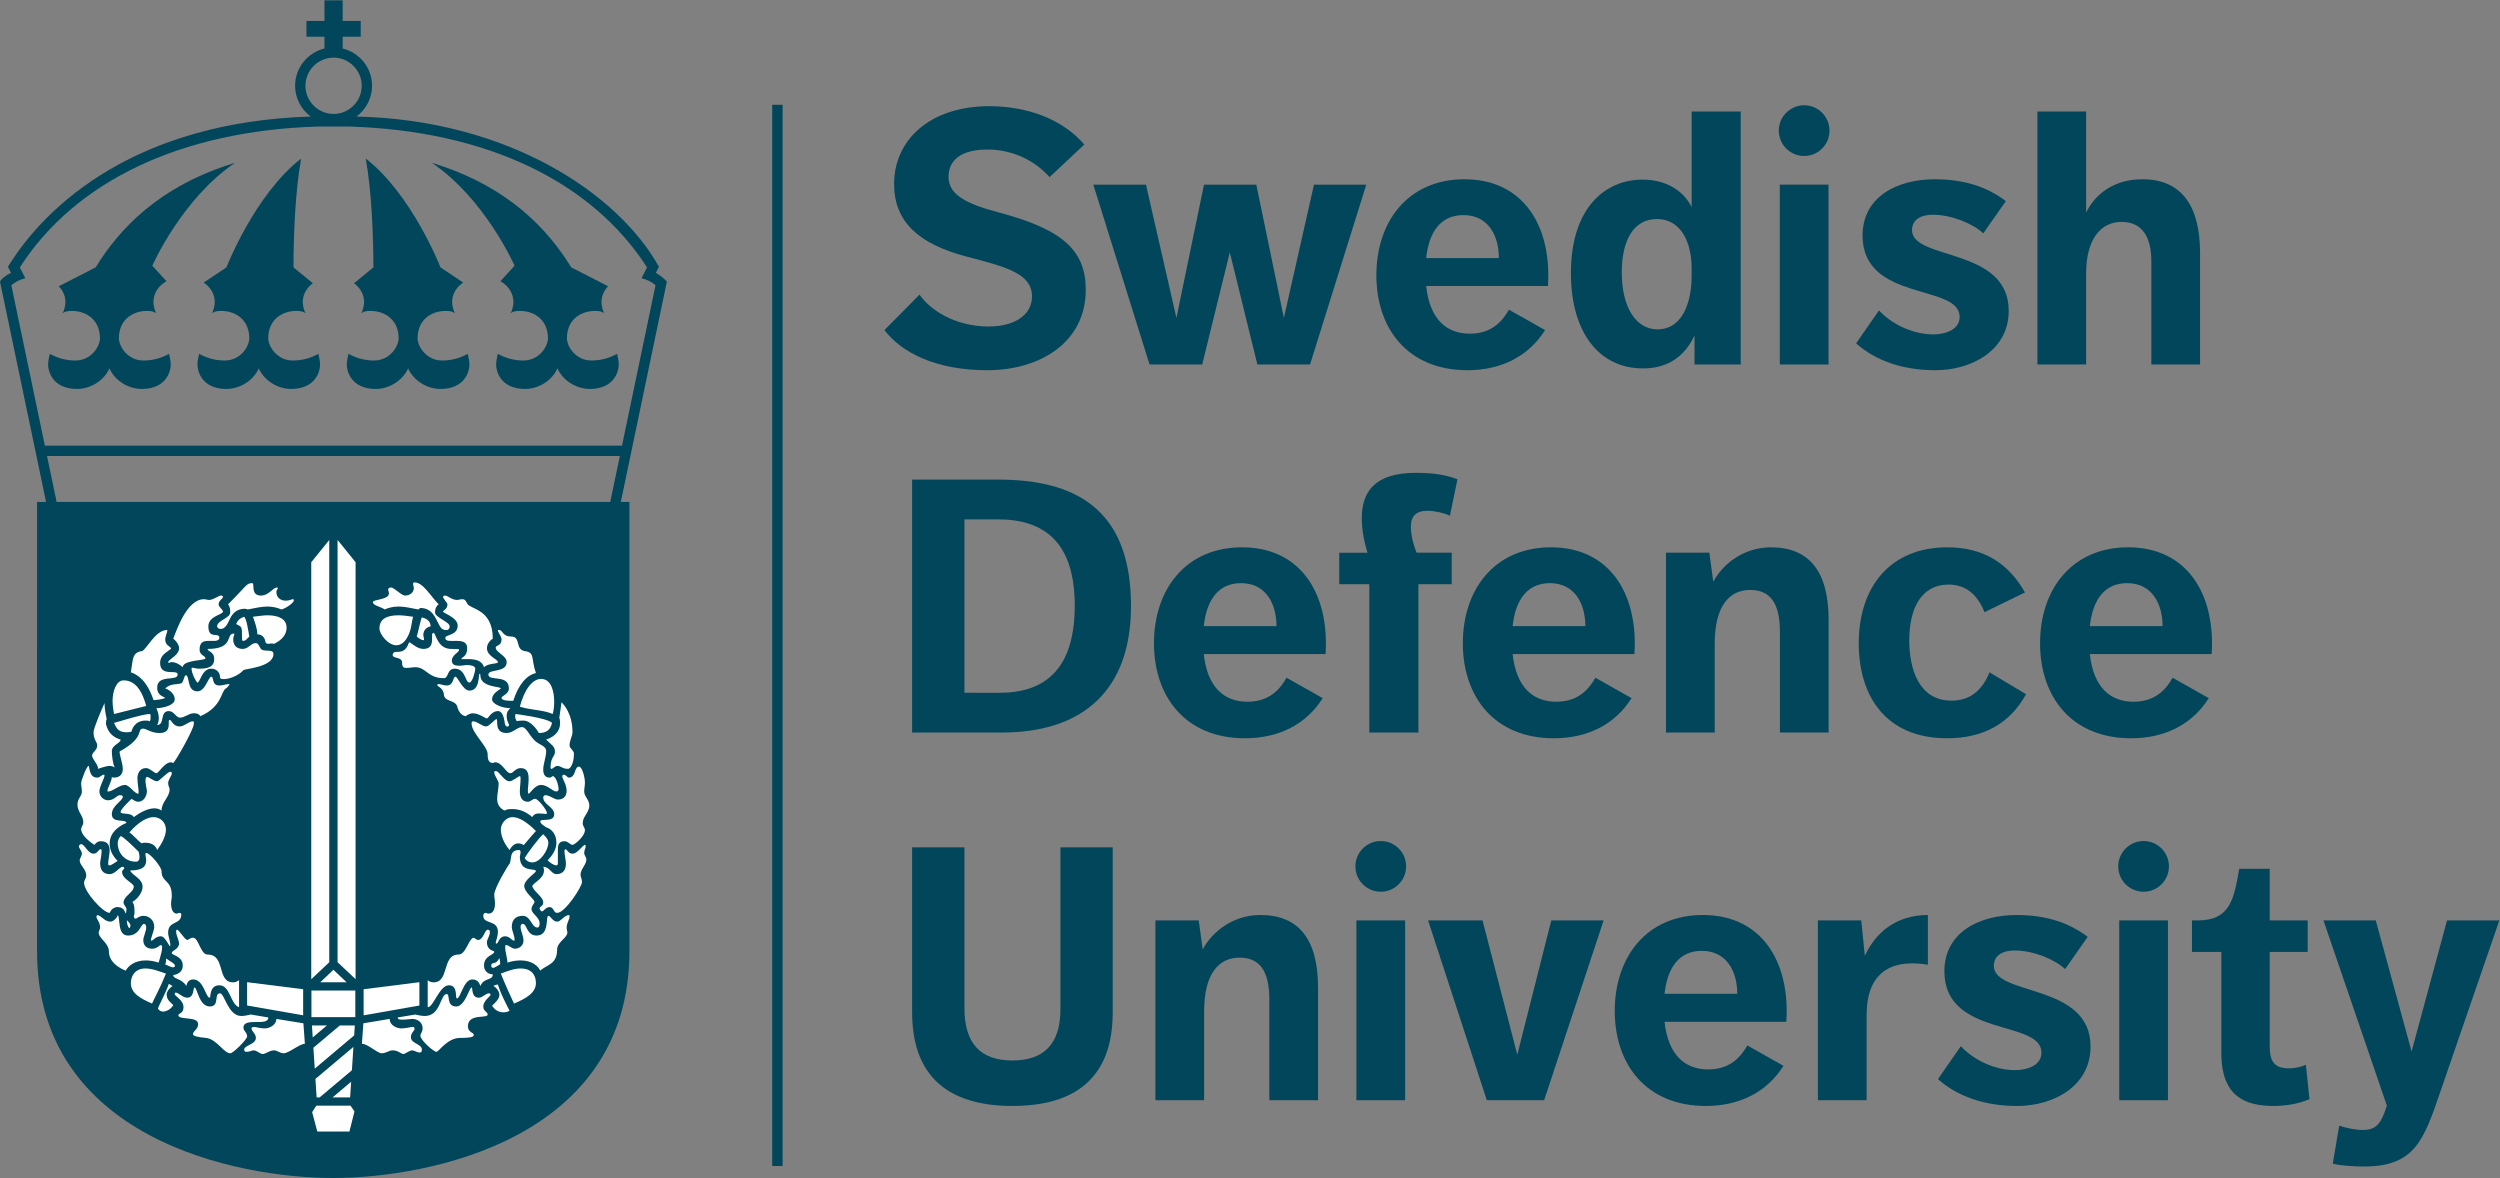 <?xml version="1.0" encoding="UTF-8" standalone="no"?>
<svg
   xmlns:dc="http://purl.org/dc/elements/1.1/"
   xmlns:cc="http://creativecommons.org/ns#"
   xmlns:rdf="http://www.w3.org/1999/02/22-rdf-syntax-ns#"
   xmlns:svg="http://www.w3.org/2000/svg"
   xmlns="http://www.w3.org/2000/svg"
   viewBox="0 0 455.773 214.76"
   height="214.76"
   width="455.773"
   xml:space="preserve"
   id="svg2"
   version="1.1"><rect x="0" y="0" width="455.773" height="214.76" fill="#808080" stroke="none"/><defs
     id="defs6" /><g
     transform="matrix(1.333,0,0,-1.333,0,214.76)"
     id="g10"><g
       transform="scale(0.1)"
       id="g12"><path
         id="path14"
         style="fill:#01465A;fill-opacity:1;fill-rule:nonzero;stroke:none"
         d="m 1257.59,1208.16 c 14.7,-21.55 49.49,-43.61 94.56,-43.61 35.28,0 59.28,15.68 59.28,41.16 0,30.87 -34.29,40.18 -89.17,54.39 -65.16,17.15 -99.45,47.03 -99.45,99.46 0,59.28 48.01,106.32 130.32,106.32 50.96,0 99.46,-17.15 129.84,-52.43 l -47.53,-44.58 c -19.1,21.56 -48.99,37.73 -85.24,37.73 -37.24,0 -52.93,-15.68 -52.93,-37.24 0,-23.52 21.56,-36.26 67.62,-48.51 89.66,-23.51 120.05,-52.92 120.05,-106.31 0,-71.06 -61.74,-109.76 -134.74,-109.76 -69.58,0 -116.62,23.52 -140.62,54.88 l 48.01,48.5" /><path
         id="path16"
         style="fill:#01465A;fill-opacity:1;fill-rule:nonzero;stroke:none"
         d="m 1495.27,1358.58 h 72.02 l 41.65,-182.26 37.72,182.26 h 71.53 l 37.73,-182.26 41.16,182.26 h 71.53 l -76.92,-245.96 h -72.02 l -37.73,153.36 -37.73,-153.36 h -72.02 l -76.92,245.96" /><path
         id="path18"
         style="fill:#01465A;fill-opacity:1;fill-rule:nonzero;stroke:none"
         d="m 1950.49,1258.13 h 99.46 c 0,30.87 -14.69,58.8 -48.5,58.8 -30.38,0 -47.03,-22.05 -50.96,-58.8 z m 0,-38.21 c 4.91,-45.56 27.93,-65.16 59.77,-65.16 24.02,0 41.16,10.78 53.41,32.83 l 49.48,-27.93 c -22.53,-35.77 -59.77,-54.88 -106.31,-54.88 -81.34,0 -124.44,56.84 -124.44,129.85 0,73.97 43.59,131.3 120.52,131.3 74.47,0 114.65,-54.88 114.65,-131.8 0,-8.33 -0.49,-12.25 -0.49,-14.21 h -166.59" /><path
         id="path20"
         style="fill:#01465A;fill-opacity:1;fill-rule:nonzero;stroke:none"
         d="m 2313.59,1244.42 c 0,33.8 -13.72,67.12 -47.53,67.12 -32.34,0 -48.01,-29.88 -48.01,-73 0,-47.52 19.11,-77.9 48.99,-77.9 32.34,0 46.55,33.8 46.55,73.49 z m 3.91,-92.12 c -13.21,-28.41 -36.25,-45.07 -70.54,-45.07 -59.29,0 -98.48,48.51 -98.48,130.33 0,90.15 47.52,127.88 97.98,127.88 34.31,0 57.34,-17.15 67.13,-37.73 v 130.82 h 67.12 v -345.91 h -63.21 v 39.68" /><path
         id="path22"
         style="fill:#01465A;fill-opacity:1;fill-rule:nonzero;stroke:none"
         d="m 2569.89,1186.61 c 15.19,-17.15 44.59,-32.83 73.99,-32.83 17.63,0 36.25,6.86 36.25,24.01 0,45.57 -132.78,20.09 -132.78,111.21 0,53.41 48.02,76.93 98.49,76.93 41.16,0 72.51,-10.78 97.49,-29.89 l -30.87,-44.09 c -13.21,12.73 -42.62,25.47 -69.07,25.47 -15.2,0 -28.42,-5.88 -28.42,-21.06 0,-41.65 132.28,-23.04 132.28,-110.25 0,-54.88 -51.44,-81.33 -100.43,-81.33 -44.1,0 -81.34,12.74 -108.29,36.75 l 31.36,45.08" /><path
         id="path24"
         style="fill:#01465A;fill-opacity:1;fill-rule:nonzero;stroke:none"
         d="m 2786.48,1458.53 h 66.64 v -138.17 c 11.76,24.5 37.24,45.57 76.93,45.57 53.89,0 78.88,-36.75 78.88,-100.93 v -152.38 h -66.63 v 141.11 c 0,34.29 -13.23,53.9 -40.67,53.9 -28.42,0 -48.51,-23.52 -48.51,-70.56 v -124.45 h -66.64 v 345.91" /><path
         id="path26"
         style="fill:#01465A;fill-opacity:1;fill-rule:nonzero;stroke:none"
         d="m 2434.15,1358.58 h 66.64 v -245.96 h -66.64 v 245.96" /><path
         id="path28"
         style="fill:#01465A;fill-opacity:1;fill-rule:nonzero;stroke:none"
         d="m 2467.47,1397.78 c 19.15,0 34.67,15.52 34.67,34.67 0,19.15 -15.52,34.67 -34.67,34.67 -19.15,0 -34.67,-15.52 -34.67,-34.67 0,-19.15 15.52,-34.67 34.67,-34.67" /><path
         id="path30"
         style="fill:#01465A;fill-opacity:1;fill-rule:nonzero;stroke:none"
         d="m 1367.51,663.633 c 80.84,0 102.4,55.847 102.4,119.051 0,62.714 -21.56,118.078 -104.36,118.078 H 1319 V 663.633 Z m -120.05,291.519 h 118.58 c 119.05,0 180.78,-52.918 180.78,-172.957 0,-114.16 -64.66,-172.957 -176.87,-172.957 h -122.49 v 345.914" /><path
         id="path32"
         style="fill:#01465A;fill-opacity:1;fill-rule:nonzero;stroke:none"
         d="m 1646.35,754.758 h 99.45 c 0,30.867 -14.69,58.797 -48.5,58.797 -30.37,0 -47.03,-22.051 -50.95,-58.797 z m 0,-38.215 c 4.9,-45.566 27.92,-65.164 59.77,-65.164 24.01,0 41.15,10.777 53.41,32.828 l 49.48,-27.93 c -22.53,-35.761 -59.77,-54.879 -106.31,-54.879 -81.34,0 -124.45,56.844 -124.45,129.84 0,73.985 43.59,131.317 120.52,131.317 74.48,0 114.65,-54.879 114.65,-131.801 0,-8.332 -0.49,-12.246 -0.49,-14.211 h -166.58" /><path
         id="path34"
         style="fill:#01465A;fill-opacity:1;fill-rule:nonzero;stroke:none"
         d="m 1872.75,812.078 h -41.15 v 43.121 h 38.71 c -5.4,16.66 -7.85,34.293 -7.85,47.035 0,33.317 14.7,62.223 73.98,62.223 24.02,0 41.16,-2.934 56.85,-8.816 L 1983,905.664 c -7.35,3.922 -21.57,6.859 -30.87,6.859 -14.22,0 -22.54,-6.371 -22.54,-21.558 0,-13.227 4.41,-27.93 7.84,-35.766 h 48.02 v -43.121 h -45.57 v -202.84 h -67.13 v 202.84" /><path
         id="path36"
         style="fill:#01465A;fill-opacity:1;fill-rule:nonzero;stroke:none"
         d="m 2068.76,754.758 h 99.46 c 0,30.867 -14.7,58.797 -48.5,58.797 -30.38,0 -47.03,-22.051 -50.96,-58.797 z m 0,-38.215 c 4.91,-45.566 27.93,-65.164 59.77,-65.164 24.02,0 41.16,10.777 53.41,32.828 l 49.48,-27.93 c -22.52,-35.761 -59.77,-54.879 -106.31,-54.879 -81.34,0 -124.44,56.844 -124.44,129.84 0,73.985 43.59,131.317 120.52,131.317 74.47,0 114.65,-54.879 114.65,-131.801 0,-8.332 -0.49,-12.246 -0.49,-14.211 h -166.59" /><path
         id="path38"
         style="fill:#01465A;fill-opacity:1;fill-rule:nonzero;stroke:none"
         d="m 2278.5,855.199 h 59.29 l 5.39,-39.683 c 13.72,25.476 42.62,47.039 78.88,47.039 53.41,0 78.88,-34.301 78.88,-99.469 V 609.238 h -66.62 v 137.688 c 0,40.664 -14.22,57.32 -40.68,57.32 -27.92,0 -48.5,-21.07 -48.5,-73.492 V 609.238 h -66.64 v 245.961" /><path
         id="path40"
         style="fill:#01465A;fill-opacity:1;fill-rule:nonzero;stroke:none"
         d="m 2770.95,661.672 c -22.54,-41.156 -59.78,-60.274 -107.79,-60.274 -84.27,0 -121.01,57.821 -121.01,129.84 0,77.903 43.59,131.317 121.01,131.317 49.97,0 83.78,-22.051 106.32,-61.746 l -55.37,-26.942 c -10.29,25.965 -27.43,37.723 -48.99,37.723 -37.73,0 -53.9,-32.82 -53.9,-76.426 0,-38.223 12.74,-82.312 57.81,-82.312 25.97,0 42.14,14.699 51.94,38.699 l 49.98,-29.879" /><path
         id="path42"
         style="fill:#01465A;fill-opacity:1;fill-rule:nonzero;stroke:none"
         d="m 2858.2,754.758 h 99.46 c 0,30.867 -14.69,58.797 -48.5,58.797 -30.38,0 -47.03,-22.051 -50.96,-58.797 z m 0,-38.215 c 4.91,-45.566 27.93,-65.164 59.77,-65.164 24.02,0 41.16,10.777 53.41,32.828 l 49.48,-27.93 c -22.53,-35.761 -59.77,-54.879 -106.31,-54.879 -81.34,0 -124.44,56.844 -124.44,129.84 0,73.985 43.59,131.317 120.52,131.317 74.47,0 114.65,-54.879 114.65,-131.801 0,-8.332 -0.49,-12.246 -0.49,-14.211 H 2858.2" /><path
         id="path44"
         style="fill:#01465A;fill-opacity:1;fill-rule:nonzero;stroke:none"
         d="M 1247.46,452.281 H 1319 v -220 c 0,-50.461 24.01,-71.531 65.65,-71.531 41.65,0 65.66,21.07 65.66,70.059 v 221.472 h 71.53 v -225.39 c 0,-53.891 -17.65,-128.371 -137.19,-128.371 -119.54,0 -137.19,74.969 -137.19,128.371 v 225.39" /><path
         id="path46"
         style="fill:#01465A;fill-opacity:1;fill-rule:nonzero;stroke:none"
         d="m 1580.2,352.32 h 59.28 l 5.4,-39.679 c 13.71,25.468 42.62,47.039 78.87,47.039 53.41,0 78.89,-34.309 78.89,-99.469 V 106.371 H 1736 v 137.668 c 0,40.672 -14.21,57.332 -40.66,57.332 -27.92,0 -48.5,-21.07 -48.5,-73.5 v -121.5 H 1580.2 V 352.32" /><path
         id="path48"
         style="fill:#01465A;fill-opacity:1;fill-rule:nonzero;stroke:none"
         d="m 1953.12,352.32 h 74.46 l 47.54,-183.73 46.53,183.73 h 71.55 l -81.34,-245.949 h -78.39 l -80.35,245.949" /><path
         id="path50"
         style="fill:#01465A;fill-opacity:1;fill-rule:nonzero;stroke:none"
         d="m 2276.53,251.879 h 99.45 c 0,30.859 -14.69,58.793 -48.5,58.793 -30.38,0 -47.03,-22.051 -50.95,-58.793 z m 0,-38.219 c 4.9,-45.558 27.92,-65.148 59.77,-65.148 24.01,0 41.15,10.769 53.4,32.816 l 49.48,-27.93 c -22.52,-35.757 -59.77,-54.879 -106.3,-54.879 -81.35,0 -124.45,56.84 -124.45,129.851 0,73.981 43.6,131.309 120.52,131.309 74.48,0 114.65,-54.891 114.65,-131.809 0,-8.332 -0.49,-12.25 -0.49,-14.211 h -166.58" /><path
         id="path52"
         style="fill:#01465A;fill-opacity:1;fill-rule:nonzero;stroke:none"
         d="m 2486.26,352.32 h 59.3 l 4.89,-48.5 c 14.7,31.84 42.63,55.86 86.23,55.86 v -68.11 c -4.9,0.981 -12.25,1.95 -21.55,1.95 -28.42,0 -62.23,-11.75 -62.23,-71.032 V 106.371 h -66.64 V 352.32" /><path
         id="path54"
         style="fill:#01465A;fill-opacity:1;fill-rule:nonzero;stroke:none"
         d="m 2681.8,180.352 c 15.18,-17.153 44.59,-32.832 73.98,-32.832 17.64,0 36.25,6.859 36.25,24.011 0,45.571 -132.77,20.09 -132.77,111.207 0,53.41 48.01,76.942 98.48,76.942 41.16,0 72.52,-10.782 97.5,-29.899 l -30.87,-44.09 c -13.22,12.739 -42.63,25.481 -69.08,25.481 -15.19,0 -28.41,-5.891 -28.41,-21.07 0,-41.641 132.28,-23.032 132.28,-110.243 0,-54.879 -51.45,-81.34 -100.44,-81.34 -44.09,0 -81.34,12.751 -108.28,36.751 l 31.36,45.082" /><path
         id="path56"
         style="fill:#01465A;fill-opacity:1;fill-rule:nonzero;stroke:none"
         d="m 3038.05,309.211 h -40.18 v 43.109 h 7.85 c 45.07,0 49.48,29.891 56.82,70.551 h 41.65 V 352.32 h 51.94 v -43.109 h -51.94 V 180.352 c 0,-19.602 5.39,-30.383 25.97,-30.383 6.37,0 14.7,0.98 23.52,4.902 l 4.9,-47.031 c -16.16,-6.86 -32.83,-9.32 -49.97,-9.32 -55.86,0 -70.56,30.872 -70.56,73.011 v 137.68" /><path
         id="path58"
         style="fill:#01465A;fill-opacity:1;fill-rule:nonzero;stroke:none"
         d="m 3199.24,71.578 c 10.3,-3.438 22.54,-5.879 32.34,-5.879 17.64,0 25,7.832 32.83,33.312 L 3177.68,352.32 h 71.54 l 49,-179.32 48.5,179.32 h 71.53 l -81.82,-237.621 c -21.56,-62.718 -34.3,-98.98 -102.89,-98.98 -11.27,0 -33.32,0.98 -43.12,3.93 l 8.82,51.93" /><path
         id="path60"
         style="fill:#01465A;fill-opacity:1;fill-rule:nonzero;stroke:none"
         d="m 1855.1,352.32 h 66.64 V 106.371 H 1855.1 V 352.32" /><path
         id="path62"
         style="fill:#01465A;fill-opacity:1;fill-rule:nonzero;stroke:none"
         d="m 1888.42,391.52 c 19.15,0 34.67,15.519 34.67,34.671 0,19.149 -15.52,34.668 -34.67,34.668 -19.14,0 -34.67,-15.519 -34.67,-34.668 0,-19.152 15.53,-34.671 34.67,-34.671" /><path
         id="path64"
         style="fill:#01465A;fill-opacity:1;fill-rule:nonzero;stroke:none"
         d="m 2898.38,352.32 h 66.63 V 106.371 h -66.63 V 352.32" /><path
         id="path66"
         style="fill:#01465A;fill-opacity:1;fill-rule:nonzero;stroke:none"
         d="m 2931.7,391.52 c 19.14,0 34.67,15.519 34.67,34.671 0,19.149 -15.53,34.668 -34.67,34.668 -19.15,0 -34.67,-15.519 -34.67,-34.668 0,-19.152 15.52,-34.671 34.67,-34.671" /><path
         id="path68"
         style="fill:#01465A;fill-opacity:1;fill-rule:nonzero;stroke:none"
         d="m 193.859,1079.16 c -19.05,0 -37.339,12.2 -44.203,28.2 -6.855,-16 -25.144,-28.2 -44.203,-28.2 -34.297,0 -39.629,25.16 -39.629,32.78 0,4.57 0.758,9.15 2.285,15.25 12.195,-6.86 24.395,-9.15 35.055,-9.15 21.348,0 33.535,19.05 33.535,30.49 0,23.64 -16.761,37.36 -38.867,37.36 -4.566,0 -9.141,-0.77 -12.188,-3.05 2.285,3.81 3.805,10.67 3.805,15.24 0,8.22 -3.406,15.62 -9.07,21.51 l 50.426,25.83 c 31.758,51.59 85.883,111.19 190.562,142.96 -72.926,-49.3 -113.07,-140.67 -113.07,-140.67 l 19.367,-21.24 c -10.996,-6.16 -17.801,-16.53 -17.801,-28.39 0,-4.57 1.528,-11.43 3.809,-15.24 -3.047,2.28 -7.613,3.05 -12.188,3.05 -22.101,0 -38.875,-13.72 -38.875,-37.36 0,-11.44 12.2,-30.49 33.536,-30.49 10.671,0 22.867,2.29 35.054,9.15 1.531,-6.1 2.289,-10.68 2.289,-15.25 0,-7.62 -5.336,-32.78 -39.629,-32.78" /><path
         id="path70"
         style="fill:#01465A;fill-opacity:1;fill-rule:nonzero;stroke:none"
         d="m 398.105,1079.16 c -19.046,0 -37.339,12.2 -44.207,28.2 -6.847,-16 -25.14,-28.2 -44.203,-28.2 -34.293,0 -39.617,25.16 -39.617,32.78 0,4.57 0.75,9.15 2.277,15.25 12.2,-6.86 24.399,-9.15 35.055,-9.15 21.348,0 33.535,19.05 33.535,30.49 0,23.64 -16.761,37.36 -38.859,37.36 -4.578,0 -9.152,-0.77 -12.199,-3.05 2.289,3.81 3.808,10.67 3.808,15.24 0,10.81 -5.765,20.27 -15.082,26.55 l 31.063,20.79 c 0,0 38.625,99.51 102.144,148.81 -8.129,-44.98 -10.414,-106.89 -10.414,-148.81 l 26.442,-21.73 c -8.524,-6.27 -13.739,-15.33 -13.739,-25.61 0,-4.57 1.532,-11.43 3.821,-15.24 -3.047,2.28 -7.621,3.05 -12.203,3.05 -22.094,0 -38.868,-13.72 -38.868,-37.36 0,-11.44 12.2,-30.49 33.536,-30.49 10.668,0 22.867,2.29 35.054,9.15 1.528,-6.1 2.289,-10.68 2.289,-15.25 0,-7.62 -5.336,-32.78 -39.633,-32.78" /><path
         id="path72"
         style="fill:#01465A;fill-opacity:1;fill-rule:nonzero;stroke:none"
         d="m 602.352,1079.16 c -19.047,0 -37.336,12.2 -44.204,28.2 -6.851,-16 -25.14,-28.2 -44.203,-28.2 -34.293,0 -39.629,25.16 -39.629,32.78 0,4.57 0.77,9.15 2.289,15.25 12.2,-6.86 24.395,-9.15 35.055,-9.15 21.348,0 33.535,19.05 33.535,30.49 0,23.64 -16.761,37.36 -38.863,37.36 -4.574,0 -9.148,-0.77 -12.195,-3.05 2.289,3.81 3.804,10.67 3.804,15.24 0,10.28 -5.211,19.34 -13.722,25.61 l 26.437,21.73 c 0,41.92 -2.285,103.83 -10.418,148.81 63.528,-49.3 102.145,-148.81 102.145,-148.81 l 31.066,-20.79 c -9.32,-6.28 -15.09,-15.74 -15.09,-26.55 0,-4.57 1.528,-11.43 3.813,-15.24 -3.047,2.28 -7.621,3.05 -12.195,3.05 -22.098,0 -38.872,-13.72 -38.872,-37.36 0,-11.44 12.2,-30.49 33.54,-30.49 10.668,0 22.863,2.29 35.05,9.15 1.532,-6.1 2.285,-10.68 2.285,-15.25 0,-7.62 -5.332,-32.78 -39.628,-32.78" /><path
         id="path74"
         style="fill:#01465A;fill-opacity:1;fill-rule:nonzero;stroke:none"
         d="m 806.602,1079.16 c -19.055,0 -37.344,12.2 -44.207,28.2 -6.852,-16 -25.145,-28.2 -44.204,-28.2 -34.296,0 -39.628,25.16 -39.628,32.78 0,4.57 0.765,9.15 2.285,15.25 12.199,-6.86 24.394,-9.15 35.062,-9.15 21.34,0 33.528,19.05 33.528,30.49 0,23.64 -16.762,37.36 -38.86,37.36 -4.574,0 -9.148,-0.77 -12.195,-3.05 2.285,3.81 3.805,10.67 3.805,15.24 0,11.86 -6.793,22.23 -17.79,28.39 l 19.36,21.24 c 0,0 -40.141,91.37 -113.067,140.67 104.684,-31.77 158.809,-91.37 190.563,-142.96 l 50.422,-25.83 c -5.664,-5.89 -9.074,-13.29 -9.074,-21.51 0,-4.57 1.527,-11.43 3.82,-15.24 -3.047,2.28 -7.625,3.05 -12.199,3.05 -22.098,0 -38.871,-13.72 -38.871,-37.36 0,-11.44 12.195,-30.49 33.535,-30.49 10.668,0 22.867,2.29 35.051,9.15 1.531,-6.1 2.292,-10.68 2.292,-15.25 0,-7.62 -5.335,-32.78 -39.628,-32.78" /><path
         id="path76"
         style="fill:#01465A;fill-opacity:1;fill-rule:nonzero;stroke:none"
         d="M 850.695,1001.6 H 61.359 l -45.836,219.36 c 4.945,4.45 11.598,7.76 19.121,9.66 l -7.5,14.79 c 76.18,118.44 220.828,186.72 406.527,192.61 h 44.711 c 185.699,-5.89 330.351,-74.17 406.535,-192.61 l -7.508,-14.79 c 7.528,-1.9 14.176,-5.21 19.121,-9.66 z M 77.441,924.629 64.316,987.438 H 847.738 L 834.613,924.629 Z M 417.754,1493.78 c 0,21.22 17.254,38.47 38.473,38.47 21.214,0 38.468,-17.25 38.468,-38.47 0,-21.22 -17.254,-38.47 -38.468,-38.47 -21.219,0 -38.473,17.25 -38.473,38.47 z M 455.758,0 c 131.734,0.16 405.078,53.879 405.078,310.191 v 614.438 h -11.762 l 62.981,301.391 c -4.817,5.1 -8.891,8.08 -15.055,11.92 l 4.215,8.31 c -56.363,100.88 -206.988,200.88 -413.695,205.46 12.875,9.6 21.335,24.81 21.335,42.07 0,24.7 -17.175,45.35 -40.175,50.98 v 16.08 h 24.644 v 21.61 H 468.68 v 28.21 h -24.907 v -28.21 h -24.632 v -21.61 h 24.632 v -16.07 c -23,-5.64 -40.179,-26.28 -40.179,-50.99 0,-17.26 8.465,-32.47 21.336,-42.07 C 188.813,1444.43 64.227,1333.18 10.84,1246.25 l 4.211,-8.31 C 10.121,1235.8 1.957,1230.23 0,1226.02 L 62.98,924.629 H 50.691 L 50.672,310.191 C 50.672,53.809 323.887,0 455.758,0" /><path
         id="path78"
         style="fill:#ffffff;fill-opacity:1;fill-rule:nonzero;stroke:none"
         d="m 247.965,360.59 c 0,0.988 -1.004,1.988 -2.004,1.988 -1.996,0 -4,-1 -4,-1 -6,0 -7.996,7 -7.996,14.012 0,2.988 0.996,6.988 0.996,10 0,22.988 -14,17.988 -14,33.988 0,6.012 -16,25 -21,25 -0.996,0 -0.996,-1 -0.996,-2 0,-3 0.996,-5 0.996,-8 0,-7 -3,-13.988 -21.996,-13.988 2.996,-7.012 16.996,-11.012 16.996,-22.012 0,-12 -13,-21 -14,-21 3.004,-3 3.004,-10 3.004,-14 0,-2 0,-2.988 -1,-6 0,-1 1,-3 2.996,-3 3.004,2 6,4 10,4 8.004,0 15,-6 15,-15 0,-6 -6.504,-19 -4,-19 3,0 5.57,6 13,6 7,0 13.004,-19 13.004,-12 0,5 -3.004,12 -3.004,17.012 0,16.988 18.004,10 18.004,25 z m -21.004,-81.012 c -8.996,3 -18.996,7 -27.996,7 -14.004,0 -20,-10 -20,-20 0,-14 12.996,-21 29,-28 1.996,5 11,21 18.996,41 z m 9,-17 -5,3 c -4,-12 -14,-30 -15,-34 2.004,-3 5,-4 7.004,-4 3.996,0 11,3 13.996,9 -2.996,3 -8.996,6.871 -8.996,14 0,5.043 4.336,9.582 7.996,12 z m -19,32 c 1.004,4 8,24 3,24 -1.996,0 -5,-5 -11.996,-5 -9,0 -12.004,6 -12.004,12 0,4 4,12 4,17 0,3.012 -0.996,5 -3,5 -4.508,0 -6,-16 -22,-16 -15,0 -10,25 -14,28 0,-2 -5,-8.988 -10,-8.988 -7.996,0 -12.996,8.988 -17.996,8.988 -1.004,-1 -1.004,-2 -1.004,-3 0,-2 5,-7 5,-14 0,-1.988 -2,-5 -2,-6.988 0,-8.012 14.004,-14.012 14.004,-26.012 0,-18 22.996,-26 22.996,-26 3,6 12.004,14 27.004,14 5.996,0 11.996,-1 17.996,-3 z m 161.004,-77 c 0,-8 -9,-13 -16.004,-13 -5.996,0 -11.996,2 -13.996,2 -3,0 -4,-1 -4,-2 0,-4 6,-7 6,-13 0,-9 -16,-10 -16,-16 0,-2 1,-3 2.996,-3 5,0 7.004,2 10,2 4.004,0 9.004,-5 12.004,-5 5,0 9,5 16,5 4,0 8,-4 13,-4 7,0 22,13 28.996,13 l -1.996,28 z M 296.961,754.59 c 0,-2.356 2.48,-3.684 4.98,-3.684 5.336,0 8.918,5.793 11.438,11.574 3.262,7.5 8.598,16.102 21.586,16.102 0.996,0 3,-0.992 4,-0.992 10,2 19,3.992 27,3.992 8,0 14,-1.992 19,-3.992 5,0.992 16.996,8.687 16.996,12.691 0,1.035 -0.633,1.321 -1.43,1.321 -1.578,0 -4.843,-2.012 -9.566,-2.012 -7,0 -13,3.992 -13,11.992 0,2 2,4.004 2,5 0,1.008 -1,1.008 -1,1.008 -6,0 -11,-11.008 -22.004,-11.008 -15,0 -7.996,17 -11.996,17 -8.004,0 -7,-2.996 -33.004,-28.992 3.004,-4.004 2.902,-8.008 2.902,-11.008 0,-8.094 -17.902,-10.992 -17.902,-18.992 z M 173.523,352.57 c -0.195,-4.019 1.223,-9.761 3.661,-10.98 0.613,1.129 1.218,2.441 1.218,3.66 0,2.441 -2.441,4.879 -4.879,7.32 z M 337.965,193.578 c 0,6 -5,7 -5,12 0,15 33.996,1 33.996,14 l -23.996,4 c -4,-1 -9,-2 -13,-2 -18.004,0 -23.004,31 -29.004,31 -9,0 0,-18 -14,-18 -15,0 -16.996,26 -21,26 -1.996,0 0,-14 -10,-14 -5.996,0 -11.68,7 -15.68,7 -0.808,0 -1.316,-0.828 -1.316,-2 0,-3 11.996,-8 11.996,-18 0,-9 -6.996,-8 -6.996,-11 0,-7 26.996,-1 26.996,-12 0,-8 -6.996,-9 -6.996,-14 0,-2 5,-4 17.996,-5 15,-2 24,-21 33.004,-21 4,0 23,19 23,23 z M 209.961,653.582 c 3.004,0 12,0.996 16,3 -1.996,2 -11,2.996 -11,14.004 0,18.992 28.004,7.996 28.004,17.996 0,8 -24,-4.004 -24,15.996 0,13.012 15,17.004 15,20 -2.004,3.012 -8.004,4.004 -8.004,12.004 0,4.004 3.004,10 3.004,13.008 -17.004,0 -29.004,-28.008 -35,-29.004 -13.004,-2.004 -12.004,-10 -15,-29.004 9,-3 21.996,-10.996 30.996,-38 z m -60,-291.004 c 1,2 3.004,7 10,8.012 8.004,0 10,-4.012 12,-9.012 0.559,0.934 1.004,4 1.004,6 0,3.012 -4,6 -4,9 0,9.012 14,14.012 14,22 0,5 -16.004,10.012 -16.004,20.082 0,2.371 3,3.918 3,4.918 0,1 -0.996,2.012 -1.996,2.012 -5,0 -10,-10 -18.004,-10 -10,0 -13,6.988 -13,15 0,2.988 2,10.988 2,15.988 0,2 0,3 -0.996,3 -4.004,0 -4.004,-6 -10,-6 -8.004,0 -12.004,13 -17.004,13 -1,0 -2.996,-0.988 -2.996,-3 0,-2.988 3.996,-6 3.996,-10 0,-2.988 -3,-7 -3,-9 0,-7 9.004,-12 9.004,-21 0,-4 -3.004,-6 -3.004,-10 0,-12 26,-41 35,-41 z m 86,349.004 c -4,-3 -6,-5 -6,-5.996 0,0 0,-1.008 1,-1.008 1,0 2.004,1.008 4,1.008 3.004,0 8.004,-1.008 15.004,-7.004 0,10 30.996,9.008 30.996,12.004 0,3.992 -7.996,3.992 -7.996,12.004 0,10.992 6,11.988 12.996,11.988 h 8.004 c 1.996,0 6,1.008 6,4.004 0,9.008 -15,-2.996 -15,16.008 0,13.992 20,15.996 20,20 0,3 -6,5.996 -6,10 0,5 6,8 6,10 0,1.992 -2,1.992 -3.004,1.992 -2.996,0 -10,-5.996 -16,-5.996 -1.996,0 -5,0.996 -6.996,0.996 -23.004,0 -37.004,-40.996 -42.004,-53.992 3,-2.004 8,-8.012 8,-13.012 0,-5.996 -5.996,-10.996 -9,-12.996 z m -125,-234.004 c 0,-9 11,-16.988 18,-21.988 2,1.988 4.004,5 9.004,5 11,0 11.996,-8.012 11.996,-13.012 0,-5 -1.996,-11.988 -1.996,-18 0,-2 1,-2 1.996,-2 3.004,0 10,6 11,6 -7.996,8 -11,16 -11,24 0,20 23.004,28.012 23.004,28.012 -1.004,5.988 -20,-1.012 -20,11.988 0,12 15,18.012 15,24 0,1 -1.004,2 -4,2 -4.004,0 -8.004,-7 -16,-7 -7.004,0 -12.004,6 -12.004,12 0,7.012 7.004,18 7.004,22.012 0,0 0,0.988 -1.004,0.988 -3,0 -5,-3.988 -8.996,-3.988 -12.004,0 -10,15.988 -12.004,15.988 -2,0 -10,-19 -10,-24 0,-3 1,-7 1,-11 0,-7 -6,-9 -6,-17.988 0,-10 8,-15 8,-24.012 0,-4 -3,-7 -3,-9 z m 89,168.008 c -6.996,25.996 -18,35 -30.996,35 -10,0 -15,-15 -15,-27.996 0,-6.008 0.996,-13.012 1.996,-18.012 z m -66,-84.008 c 0,0 0,-0.988 0,-2 0,0 11,4 16,4 3.004,0 5,-0.988 7,-2 -2.996,5 -3.996,18 -3.996,22 0,9.012 11.996,10.742 11.996,16 -10,3.012 -16.996,9 -20,21.008 0,2.996 0,5 1,7.004 -2,8.992 -2.996,15.992 -2.996,21.988 -4.004,-8.992 -15,-34.129 -15,-40 0,-10.609 5,-13 5,-18 0,-7 -7.004,-8.988 -7.004,-13.988 0,-4.012 7.004,-11.012 8,-16.012 z m 121.004,-299 c 0,2 1.996,9 9,9 15,0 16.996,-25 22.996,-25 1.418,0 -1,17 13.004,17 15,0 15,-26 26.996,-30 v 37 c -2.996,-2 -5,-3 -7.996,-3 -23.004,0 -10,38 -35,38 -10,0 -12.004,23 -20,23 -4,0 -6,-3 -8.004,-3 -4,1 -11,14 -14,14 -1,0 -1,-1 -1,-3 0,-5 4,-11 4,-17 -1.996,-8 -10,-8 -10,-12 0,-3 15.004,-4 15.004,-17 0,-12 -13.004,-13 -13.004,-13 0,-6 11.004,-4 18.004,-15 z m 426,2 c -1.996,0 -5,-1 -6,-2 5,-3 8.004,-8 8.004,-12 0,-6 -6,-11 -10,-15 4,-6 9,-9 16,-9 3,0 5.996,1 8,2 -5,10 -12.004,23 -16.004,36 z m -118.996,-72 c 0,6 5,9 5,11 0,3 -1.004,3 -3.004,3 -1.996,0 -9,-2 -15,-2 -6,0 -16,4 -16,13 l -35.996,-6 -2.004,-28 c 8,0 21,-13 27.004,-13 5.996,0 10,4 15,4 7.996,0 11,-5 15,-5 1.996,0 7.996,5 11.996,5 2,0 7,-3 10,-3 2,0 3.004,1 3.004,4 0,8 -15,8 -15,17 z m 237,336 c 0,4 1,8 1,12.012 0,7.988 -4.004,22 -8,22 -7,0 -4,-15 -14,-15 -2.004,0 -4,3.988 -7.004,3.988 -0.996,0 -1.996,-0.988 -1.996,-2 0,-3.988 6,-11 6,-20 0,-7 -4.004,-12 -12,-12 -5,0 -11,6 -17.004,6 -1,0 -2.996,-1 -2.996,-2.988 0,-10 15,-13.012 15,-23.012 0,-11.988 -19,-5 -19,-10 0,-3 4,-5 8,-8 7,-2 13.996,-8.988 13.996,-21 0,-7.988 -3.996,-16 -11.996,-24 2.386,-2.617 8,-7 11.996,-7 1.004,0 2.004,1 2.004,2 v 18 c 0,6 0,13.012 9,13.012 5,0 8,-5 11,-5 2.996,0 17,11.988 17,20 0,3.988 -3,5 -3,10 0,8.988 8.996,13.988 8.996,23.988 0,8 -6.996,12 -6.996,19 z m -37,-177.988 c -6.004,0 -9,7.988 -12,7.988 -4.004,0 2,-27 -16,-27 -14.004,0 -13.004,16 -19.004,16 -1.996,0 -2.996,-1.988 -2.996,-4 0,-6 3.996,-12 3.996,-19 0,-6 -5,-11 -11.996,-11 -4.004,0 -8.004,5 -12,5 -1.004,0 -1.004,-1 -1.004,-3 0,-7 3.004,-15 3.004,-21 5.996,2 11.996,3 18,3 16,0 23.996,-8 27,-14 8,8 23,8 23,29 0,10 13.996,16 13.996,23.012 0,1.988 -0.996,3.988 -0.996,6.988 0,6 4,11 4,15 0,1 0,2 -1,2 -6,0 -11,-8.988 -16,-8.988 z m 32,100 c -4,-4.012 -7,-7.012 -11,-7.012 -6,0 -7.004,6 -10,6 0,0 -1,-1 -1,-2 0,-6 2,-11.988 2,-18 0,-7 -3.004,-13.988 -13.004,-13.988 -6.996,0 -8.996,10 -17.996,10 1,-2.012 1,-4.012 1,-5 0,-12.012 -16,-17.012 -16,-22.012 5,-10 15,-14 15,-22 0,-5 -5,-5 -5,-8 0,-1 1.996,-4 2.996,-4 3.004,0 5,6.012 11.004,6.012 6,-1.012 5,-8.012 10,-8.012 11,0 33.996,36 33.996,42 0,5 -1.996,7 -1.996,10 0,8 8,14 8,21.012 0,2.988 -3,5.988 -3,8.988 0,4 1.996,6.012 1.996,9 0,1 0,2.012 -0.996,2.012 -1,0 -3,-2.012 -6,-5 z M 654.965,246.578 c -11,0 -7.996,14 -10,14 -2.996,0 -9,-26 -21,-26 -14,0 -8,17 -13,17 -8.996,0 -7.996,-30 -30,-30 -3.996,0 -8.996,1 -12.996,2 l -24.004,-4 c 0,-3 3.004,-3 7,-3 5,0 11.004,1 13,1 5,0 14.004,-3 14.004,-13 0,-5 -3.004,-7 -3.004,-10 0,-6 18.004,-22 22.004,-22 2.996,0 15,19 31.996,19 13.004,0 19.004,1 19.004,4 0,4 -8.004,3 -8.004,12 0,18 27.004,10 27.004,16 0,4 -6.004,4 -6.004,11 0,8 10,14 10,16 0,1 -1,2 -1.996,2 -5,0 -9.004,-6 -14.004,-6 z m 93.004,252.793 c 0,3.75 -12.004,19.207 -16,19.207 -4,0 -6.004,-4 -10,-4 -9,0 -11.004,8 -11.004,14 0,6 1.004,11 1.004,17.012 0,2 0,3.988 -1.004,3.988 -1.996,0 -10,-6.988 -13.996,-6.988 -8,0 -14,13.988 -19,13.988 -2.004,0 -2.004,-0.988 -2.004,-2 0,-3.988 6.004,-11 6.004,-15 0,-7 -2.004,-13.988 -2.004,-21 0,-6 2.004,-12 10,-16 4.004,2 7.004,2 11,2 10,0 19,-3.988 27.004,-11 1,2.012 2.996,5 9,5 8.996,0 11,-1.949 11,0.793 z M 684.082,292.289 c 0,2.461 0,4.902 -1.223,8.57 -4.89,-11.007 -11.007,-3.668 -11.007,-11.007 0,-1.223 1.222,-2.454 2.445,-2.454 2.445,0 7.34,3.672 9.785,4.891 z m 8.887,413.297 c 0,-15 -25,-9.004 -25,-17.004 0,-10 27.996,0.996 27.996,-19.004 0,-7.996 -10,-10 -10,-12.996 0,-3.992 11.004,-3.992 16.004,-3.992 7,21.988 17.996,35 31,37.996 -7.004,20 -1,27.996 -15,30 -14,2.004 -5,20 -19,20 -12,0 -11,9.004 -17,9.004 -1.004,0 -1.004,0 -1.004,-1.008 0,-2 5,-7.996 5,-12 0,-8.992 -7.996,-8 -7.996,-10.996 0,-7.004 15,-11.008 15,-20 z m 57,-247.008 c 0,5 -5.082,9.613 -7.082,11.613 -5.996,-5 -21.766,-26.351 -25.293,-32.472 2,-4 6.375,-6.141 10.375,-6.141 11,0 22,17 22,27 z M 739.965,682.59 c -11.996,0 -22.996,-15 -29,-38.012 16.004,-5 31.004,-3.992 45,-10 1.004,4.004 2.004,10 2.004,16.008 0,15 -4,32.004 -18.004,32.004 z m 21,-154.012 c 2.004,0 3.004,2.012 3.004,3 0,6.383 -4,18 -8.004,18 -0.996,0 -1.996,-1.988 -3.996,-1.988 -7.004,0 -9,5 -9,10.988 0,8 4,17.012 4,25 0,8 -9,8 -16.004,15 -6.996,7.012 -11,17.008 -16,18.004 -6.996,1.008 -12.996,-8.004 -21.996,-8.004 -18.004,0 -11,19.012 -14,19.012 -2,0 -10,-10 -14.004,-10 -5.996,0 -11.996,6.988 -17.996,6.988 -2.004,0 -2.004,-1.988 -2.004,-2.996 0,-13.004 22.004,-30.992 22.004,-42.004 0,-3.988 0,-11.988 7,-11.988 0.996,0 1.996,0.988 3,0.988 10,0 15,-15 21,-15 4,0 6.996,7.012 14,7.012 10,0 11,-8 11,-15 0,-7.012 -1,-11.012 -1,-16.012 0,-2 0,-3.988 1,-3.988 2.023,0 8.285,12 16.996,12 9.004,0 16,-9.012 21,-9.012 z m -23.996,80 c 10,0 16,4.012 18,14.012 -8,6.988 -50.004,11.988 -50.004,11.988 -0.996,-5 0,-6.988 2.004,-10 1,1.008 7.996,1.008 8.996,1.008 10,0 19,-12.996 21.004,-17.008 z M 716.297,455.25 c 5.293,6.469 12.121,14.238 16.672,19.328 -12.004,12 -23.004,19 -32.004,19 -8.996,0 -16,-9 -16,-17 0,-9 5,-20 12.004,-28 8.035,15.262 19.328,6.672 19.328,6.672 z m 16.672,-35.672 c 0,5 -22.004,-3 -22.004,20 0,1.012 1.004,4 1.004,6.012 0,1.988 -1.004,2.988 -2.004,2.988 -15,0 -9,-15 -14,-20 -1,-1 -20,-32 -20,-41 0,-4 1.004,-6.988 1.004,-11.988 0,-7.012 -2.004,-14.012 -9,-14.012 -2.004,0 -2.004,1 -4,1 -2,0 -3.004,-1.988 -3.004,-4 0,-12 20,-5 20,-22 0,-6 -2.996,-13 -2.996,-15 0,-0.769 0.312,-1 1,-1 3,0 3,10 11.996,10 6.004,0 9.312,-6 12.047,-6 0.543,0 0.781,0.512 0.781,1.371 0,5.61 -3.828,12.391 -3.828,17.629 0,11 7.004,15 15,15 11,0 12.004,-16 20,-16 3.004,0 3.004,4 3.004,6 0,8 -11,13 -11,19 0,5 3.996,8.012 3.996,10 0,4 -13.996,13.012 -13.996,22 0,8 16,18 16,20 z m 14,180 c 8,-8 12,-8.988 12,-16.988 0,-6.012 -6,-7 -6,-21.012 0,-0.988 0,-2 1,-2 2.562,0 5.035,4 8,4 5.625,0 7,-4 15,-4 3,0 8,7.281 8,21.012 0,3.988 -6,7 -6,10.988 0,7 4,13 4,18 0,25.606 -12.004,38.012 -15,41.008 l -3,-21.008 c 0.996,-2.996 0.996,-5.996 0.996,-7.996 0,-10 -6.996,-18.004 -18.996,-22.004 z M 351.961,743.582 c 6.004,0 10,-3.992 11.004,-10 0,-2.996 3.996,-2.996 3.996,-2.996 2.004,0 4.004,0.996 8.004,0 10,5 16.996,12.004 16.996,22.004 0,12 -10.996,17 -25.996,17 -5,0 -12,-1.008 -20,-2 2,-6.008 5.996,-16.008 5.996,-24.008 z m 198.004,-39.004 c 0,-5.996 2.004,-6.988 6,-6.988 4,0 8,0.992 12.004,0.992 15,0 16.996,-15 39,-15 6.996,0 3.996,13 15,13 15,0 13.996,-18.992 20,-18.992 3.996,0 7.996,15 7.996,18.992 0,4.004 -6.996,5 -11,5 -3,0 -6.996,-0.996 -10,-0.996 -5.996,0 -10.996,0.996 -10.996,7.004 0,7.996 10,10.992 10,15 0,0.992 -5,0.992 -11,0.992 -19,0 -21.004,22.004 -24,22.004 -6,0 5,-22.004 -14.004,-22.004 -9,0 -16.996,9.008 -19,9.008 -1.996,0 -1.996,-13.012 -16,-13.012 -4,0 -6,0 -6.996,-3.992 0,-6.008 12.996,-2.004 12.996,-11.008 z m 135,-35 c 0,3.012 -27.996,1.008 -27.996,18.012 0,0.992 0,1.988 -1.004,1.988 -1.996,0 1.004,-22.996 -13.996,-22.996 -9,0 -16.004,19.004 -19,19.004 -4.004,0 -2.004,-12.004 -12.004,-12.004 -3.996,0 -8.996,2.004 -11,2.004 -1,0 -1.996,-1.008 -1.996,-1.008 0,-2.996 6.996,-2.996 9,-11.988 0,-13.012 16.996,-7.004 18.996,-20 1.004,-3.012 4,-10 11.004,-11.008 1.996,2 6.996,4.004 8.996,4.004 10,0 17.004,-7.004 20,-7.004 2.004,0 6.004,10 15,10 9,0 9,-17.996 10,-19.004 2.004,-3.992 6.004,-1.988 5,1.008 -1.996,3.992 -2.996,7.004 -2.996,10.996 0,6.008 1.996,7.996 5,11.008 -12.004,0 -25,5.992 -25,11.988 0,9.004 11.996,14.004 11.996,15 z m -125,76.008 c 3.004,7.996 3.004,15 5,22.004 -6.996,0.992 -14,2 -20,2 -16,0 -26,-5 -26,-18.008 0,-8 12,-23 23.004,-23 6,0 12.996,4.008 17.996,17.004 z m 29,9.004 c 0,6.992 -5.996,10.996 -11.996,11.992 -1.004,0 -5.848,-23.328 -7.004,-25.996 1,-0.996 6,-5 9,-5 1,0 1,0 1,0.996 0,2 -1,4.004 -1,6.008 0,7.996 6,10.992 10,12 z m 25,-491.012 c 13.004,0 8.004,-18 11,-18 5,0 9,26 21,26 8.004,0 10,-6 11.004,-9 5,12 17,7 17,16 -6,0 -12,4 -12,12 0,14 13.996,14 13.996,19 0,1.5 -10,1 -10,13 0,4 4,8 4,14 0,2 -0.996,3 -2.996,3 -4,0 -6.004,-14 -13,-14 -3.004,0 -4.004,3 -7,3 -7.004,-4 -10,-23 -20,-23 -23.004,0 -12.004,-38 -34,-38 -3.004,0 -6,1 -8.004,3 v -37 c 8.004,0 16,30 29,30 z M 179.961,610.59 c 0,2 4.004,14.996 19.004,14.996 1.996,0 4,0 5.996,-1.008 1,2.004 1,4.004 1,7.004 0,1.008 0,2.996 -1,2.996 -10.996,0 -50,-12.996 -49,-11.988 4,-10 8.004,-13.012 18.004,-13.012 1.996,0 4.082,0.442 5.996,1.012 z m 9.004,-96.012 c -3.004,0 -6,2 -9.004,4 -1.996,-2 -15,-14 -15,-17.988 0,-4.012 14.004,0 18.004,-7.012 7.996,6 18.996,12.012 27.996,12.012 4,0 7.004,-1.012 10,-3.012 0,12 11,18.012 11,29 0,2 -2,5 -2,8 0,6.012 5,10 5,14 0,2.012 -0.996,2.012 -1.996,2.012 -4,0 -15,-13 -18.004,-13 -5,0 -10.996,5.988 -14,5.988 -1,0 -1.996,-2 -1.996,-5 0,-5 1.996,-12.988 1.996,-14 0,-8 -5,-15 -11.996,-15 z m 20.996,-21 c -9,0 -20.996,-7 -33,-21 5,-3 10,-10 17.004,-15 0.996,1 2.996,1 4,1 10,0 15,-4 16.996,-10 6,8 12,19 12,28 0,9.012 -7,17 -17,17 z m -23.703,-61 c 1.894,0 4.508,1.434 4.523,6.242 0,1.899 -0.316,4.309 -1.172,7.379 -8,8 -21.644,21.379 -24.648,21.379 -1.996,-1.988 -4,-6 -4,-10 0,-11.777 8.672,-25 25.297,-25 z m 145.703,302 c 4,0 5,2.004 9,6.008 -1.996,12.004 -4,24.004 -6.996,27.004 -6,-2.004 -9,-5 -11,-10 7.996,-4.008 7.996,-3 7.996,-18 0,-2 0,-4.004 1,-5.012 z M 273.965,631.582 c 30,12.996 27.996,34.004 35,37.996 1.996,1.008 5,5 5,6.008 -5,0 -9,-2.004 -14,-2.004 -11,0 -7,12.004 -11,12.004 -4,0 -8.004,-20 -19,-20 -15,0 -10,22.004 -16,22.004 -2.004,0 -3.004,-10 -6,-11.008 -6.004,-2.004 -15,0 -22.004,-7.004 1,0 13.004,-5 13.004,-15 0,-7.996 -16,-11.988 -25,-11.988 2.996,-7.004 5,-16.008 0.996,-23.012 11,0 3.004,19.004 16,19.004 7.004,0 10,-9.004 15,-9.004 7.004,0 12.004,6.008 19.004,6.008 1.996,0 6.996,0 9,-4.004 z m 59,62.996 c 2,2.004 41,4.004 41,22.004 0,7 -10,2.996 -16,6.008 -3,1.988 -4,8.992 -8,8.992 -7,0 -10,-8 -18.004,-8 -10,0 -12.996,6.848 -12.996,12.805 0,4.941 2.664,8.203 1,8.203 -12,0 0.996,-21.008 -36,-21.008 0,-4.004 9,-2.996 9,-14.004 0,-11.988 -11.34,-12.996 -21.004,-12.996 -5.395,0 -10,2.871 -10,0 0,-6.223 6.668,-18.992 8.004,-18.992 4,0 5.996,18.992 19,18.992 6.996,0 11.996,-5 11.996,-12.004 0,-5 21,-1.988 32.004,10 z m 193,83.012 c 5,2 11.004,3.992 19,3.992 8.004,0 17.004,-1.992 27.004,-3.992 1,0 1.996,2 2.996,2 20,0 22.004,-21.008 29,-28.008 2,-1.992 11,-5 11,3.008 0,5.996 -20,11.992 -20,18.992 0,6.008 3.004,10 5,11.008 -11,10.996 -21.106,29.996 -33.106,29.996 -1.23,0 -1.894,-1.004 -1.894,-1.996 0,-2.004 1,-3.094 1,-6.008 0,-5.059 -4.727,-10 -12,-10 -5,0 -14.852,11.008 -19,11.008 -2.996,0 -4,-1.008 -4,-3 0,-2 1.004,-3.008 1.004,-5 0,-9.004 -22.004,-8.008 -22.004,-12 0,-4.887 11.605,-6.25 16,-10 z M 225.961,292.07 c 0,0 7.473,-3.242 8.187,-3.511 0.813,-0.297 1.563,-0.45 2.223,-0.45 1.734,0 2.871,0.832 2.871,1.782 0,3.269 -2.289,3.668 -12.109,10.359 0,-3.5 0,-5.84 -1.172,-8.18 z m 380.004,482.52 c 0,-2 20,-8.008 20,-19.004 0,-14.004 -17,-12.004 -17,-17.004 0,-10 30,4.008 30,-14.004 0,-11.988 -8,-11.988 -8,-15 11.004,0 27.004,2.004 31.004,-10.996 6,5.996 18.996,4.008 18.996,7.004 0,3.992 -15,7.996 -15,18.992 0,7.004 6.004,12.004 8.004,13.012 0,40.992 -31,40 -35.004,47.996 -1.996,4.004 -3,5.996 -6.996,5.996 -2.004,0 -5,-0.996 -7.004,-0.996 -6.996,0 -12.996,5.996 -16,5.996 -1.996,0 -3,-0.996 -3,-1.992 0,-2 6.004,-8.008 6.004,-10 0,-7 -6.004,-8.008 -6.004,-10 z m -341,-154.004 c 0,0 0.996,3.992 -1,3.992 -6,0 -12.004,-6.988 -18.004,-6.988 -10,0 -11,8.992 -14,8.992 -3.996,0 5,-18.004 -13.996,-18.004 -11.004,0 -18.215,6 -22.004,6 -10.016,0 3.75,-11.449 -31.996,-31 -2.031,-1.109 4,-15.988 4,-24 0,-6 -3.004,-11.988 -12.004,-11.988 -1,0 -1.996,0 -2.996,0.988 0,-5.988 -6.004,-15 -6.004,-19 0,-1 0,-1 1.004,-1 6,0 15,9.012 22.996,9.012 6,0 13.004,-12 18.004,-12 1.996,0 -1,12.988 -1,20.988 0,5 1.996,14.012 11.996,14.012 5,0 11,-7.012 14.004,-7.012 2.996,0 10.996,15 20,15 0.996,0 1.996,-0.988 2.996,-0.988 3,1.988 28.004,45.992 28.004,52.996 z M 711.969,286.578 c -9,0 -19,-4 -27.004,-7 6,-15 12.004,-28 18.004,-41 16.996,7 30,15 30,28 0,12 -7.004,20 -21,20 v 0" /><path
         id="path80"
         style="fill:#ffffff;fill-opacity:1;fill-rule:nonzero;stroke:none"
         d="m 337.969,235.922 76.644,-13.434 v 35.672 l -76.644,9.649 v -31.887" /><path
         id="path82"
         style="fill:#ffffff;fill-opacity:1;fill-rule:nonzero;stroke:none"
         d="m 573.582,267.801 -76.273,-9.621 v -35.692 l 76.273,13.434 v 31.879" /><path
         id="path84"
         style="fill:#ffffff;fill-opacity:1;fill-rule:nonzero;stroke:none"
         d="M 473.98,267.738 456,284.781 438.047,267.711 Z" /><path
         id="path86"
         style="fill:#ffffff;fill-opacity:1;fill-rule:nonzero;stroke:none"
         d="m 450.313,872.574 -24.625,-30.41 V 271.879 l 24.625,23.18 v 577.515" /><path
         id="path88"
         style="fill:#ffffff;fill-opacity:1;fill-rule:nonzero;stroke:none"
         d="m 425.941,256.391 0.016,-36.352 h 59.988 v 36.391 l -60.004,-0.039" /><path
         id="path90"
         style="fill:#ffffff;fill-opacity:1;fill-rule:nonzero;stroke:none"
         d="m 483.363,179.309 -51.972,-43.809 1.644,-25.25 h 4.16 l 44.078,37.109 2.09,31.95" /><path
         id="path92"
         style="fill:#ffffff;fill-opacity:1;fill-rule:nonzero;stroke:none"
         d="M 480.246,131.641 454.848,110.25 h 24 z" /><path
         id="path94"
         style="fill:#ffffff;fill-opacity:1;fill-rule:nonzero;stroke:none"
         d="m 432.563,98.891 -5.657,-8.781 7.059,-26.539 h 43.937 l 6.903,27.5 -5.403,7.82 h -46.839" /><path
         id="path96"
         style="fill:#ffffff;fill-opacity:1;fill-rule:nonzero;stroke:none"
         d="m 486.305,842.215 0.004,-570.285 -24.629,23.191 v 577.508 l 24.625,-30.414" /><path
         id="path98"
         style="fill:#ffffff;fill-opacity:1;fill-rule:nonzero;stroke:none"
         d="m 464.789,208.641 -36.184,-30.461 1.868,-28.602 53.918,45.473 0.886,13.59 h -20.488" /><path
         id="path100"
         style="fill:#ffffff;fill-opacity:1;fill-rule:nonzero;stroke:none"
         d="m 427.684,192.27 19.453,16.371 h -20.516 z" /><path
         id="path102"
         style="fill:#01465A;fill-opacity:1;fill-rule:nonzero;stroke:none"
         d="M 1070.32,1467.79 V 16.41 h -14.2 V 1467.79 h 14.2" /></g></g></svg>
